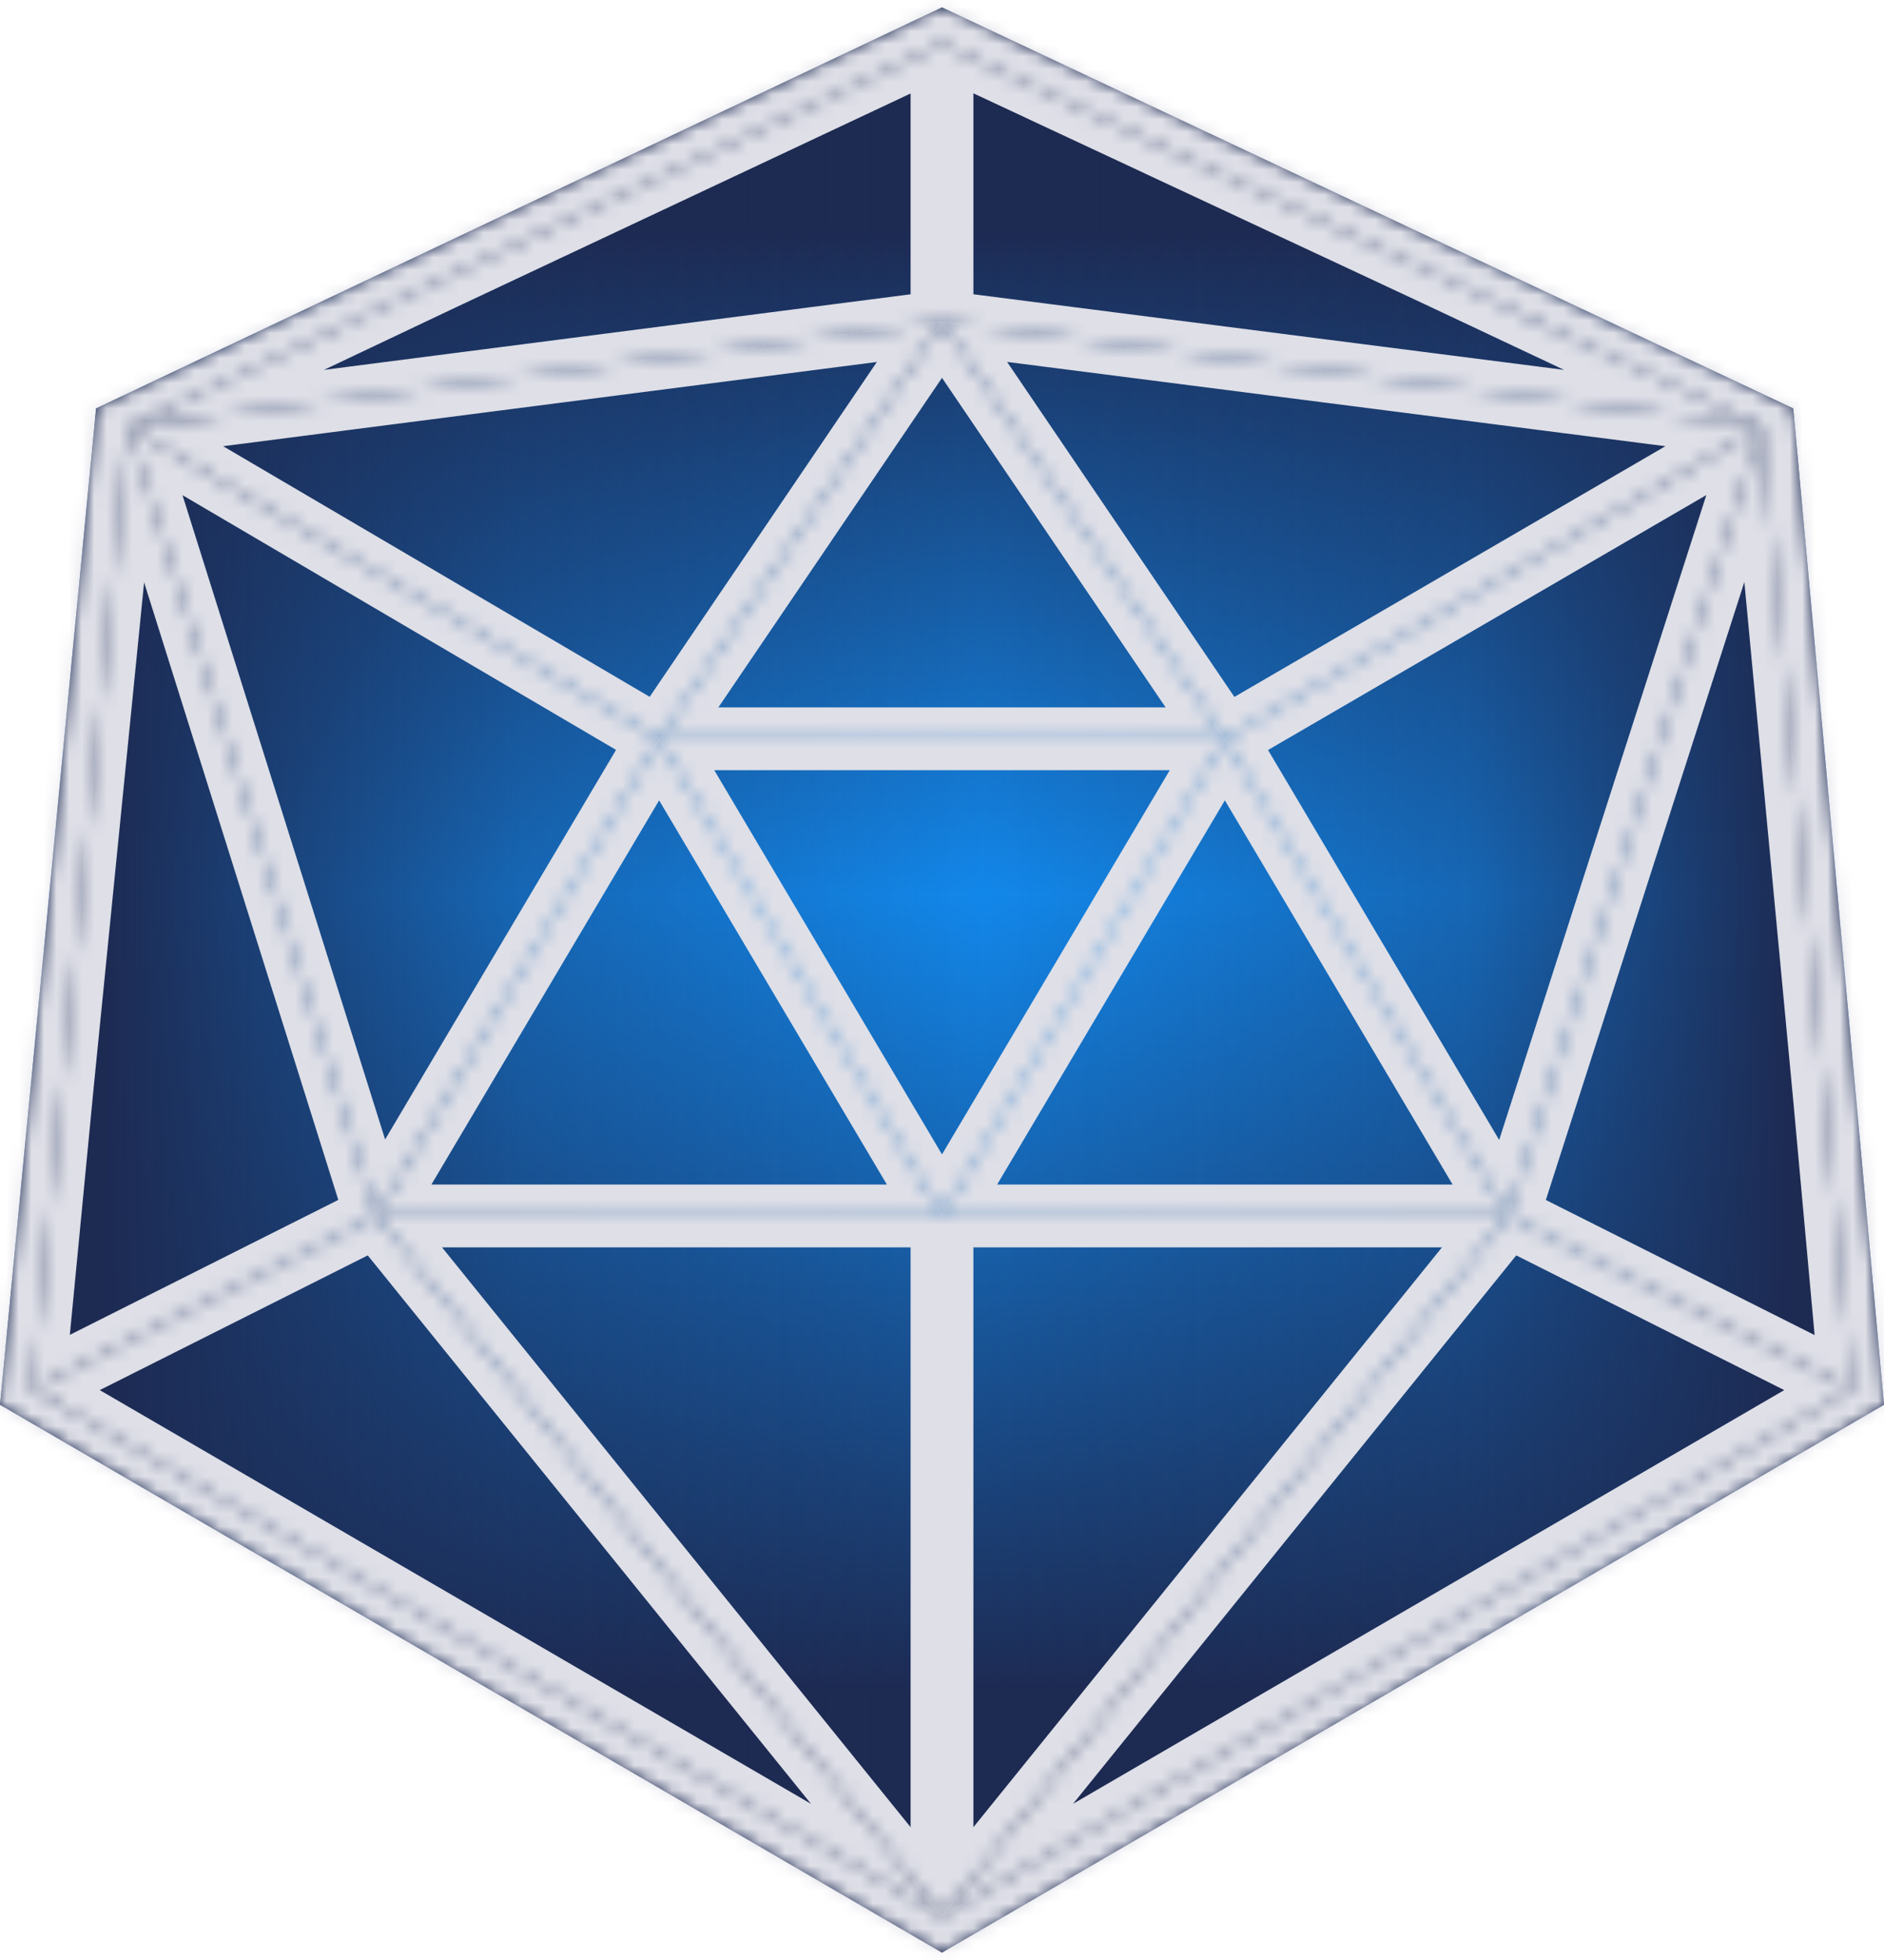<svg width="150" height="156" viewBox="0 0 150 156" fill="none" xmlns="http://www.w3.org/2000/svg">
<mask id="path-1-inside-1_195_2429" fill="white">
<path d="M75 25.622L97.521 58.802H52.479L75 25.622Z"/>
<path d="M52.479 58.802L75 96.781H29.957L52.479 58.802Z"/>
<path d="M97.521 58.802L120.042 96.781H75L97.521 58.802Z"/>
<path d="M75 96.781L97.521 58.802H52.479L75 96.781Z"/>
<path d="M10.198 33.969L75 25.622L52.479 58.802L10.198 33.969Z"/>
<path d="M140.227 33.969L75 25.622L97.521 58.802L140.227 33.969Z"/>
<path d="M10.198 33.969L52.479 58.802L29.957 96.781L10.198 33.969Z"/>
<path d="M140.227 33.969L97.521 58.802L120.042 96.781L140.227 33.969Z"/>
<path d="M29.957 96.781H75L75 152.498L29.957 96.781Z"/>
<path d="M120.042 96.781H75L75 152.498L120.042 96.781Z"/>
<path d="M2.55 110.554L29.957 96.781L75 152.498L2.55 110.554Z"/>
<path d="M10.198 33.969L29.957 96.781L2.55 110.554L10.198 33.969Z"/>
<path d="M147.45 110.554L120.042 96.781L75 152.498L147.45 110.554Z"/>
<path d="M140.227 33.969L120.042 96.781L147.45 110.554L140.227 33.969Z"/>
<path d="M75 3.502V25.622L10.198 33.969L75 3.502Z"/>
<path d="M75 3.502V25.622L140.227 33.969L75 3.502Z"/>
<path d="M7.649 32.508L75 0.581V3.502L10.198 33.969L2.55 110.554L75 152.498L147.45 110.554L140.227 33.969L75 3.502V0.581L142.776 32.508L150 111.806L75 155.419L0 111.806L7.649 32.508Z"/>
</mask>
<path d="M75 25.622L97.521 58.802H52.479L75 25.622Z" fill="url(#paint0_linear_195_2429)"/>
<path d="M75 25.622L97.521 58.802H52.479L75 25.622Z" fill="url(#paint1_linear_195_2429)"/>
<path d="M52.479 58.802L75 96.781H29.957L52.479 58.802Z" fill="url(#paint2_linear_195_2429)"/>
<path d="M52.479 58.802L75 96.781H29.957L52.479 58.802Z" fill="url(#paint3_linear_195_2429)"/>
<path d="M97.521 58.802L120.042 96.781H75L97.521 58.802Z" fill="url(#paint4_linear_195_2429)"/>
<path d="M97.521 58.802L120.042 96.781H75L97.521 58.802Z" fill="url(#paint5_linear_195_2429)"/>
<path d="M75 96.781L97.521 58.802H52.479L75 96.781Z" fill="url(#paint6_linear_195_2429)"/>
<path d="M75 96.781L97.521 58.802H52.479L75 96.781Z" fill="url(#paint7_linear_195_2429)"/>
<path d="M10.198 33.969L75 25.622L52.479 58.802L10.198 33.969Z" fill="url(#paint8_linear_195_2429)"/>
<path d="M10.198 33.969L75 25.622L52.479 58.802L10.198 33.969Z" fill="url(#paint9_linear_195_2429)"/>
<path d="M140.227 33.969L75 25.622L97.521 58.802L140.227 33.969Z" fill="url(#paint10_linear_195_2429)"/>
<path d="M140.227 33.969L75 25.622L97.521 58.802L140.227 33.969Z" fill="url(#paint11_linear_195_2429)"/>
<path d="M10.198 33.969L52.479 58.802L29.957 96.781L10.198 33.969Z" fill="url(#paint12_linear_195_2429)"/>
<path d="M10.198 33.969L52.479 58.802L29.957 96.781L10.198 33.969Z" fill="url(#paint13_linear_195_2429)"/>
<path d="M140.227 33.969L97.521 58.802L120.042 96.781L140.227 33.969Z" fill="url(#paint14_linear_195_2429)"/>
<path d="M140.227 33.969L97.521 58.802L120.042 96.781L140.227 33.969Z" fill="url(#paint15_linear_195_2429)"/>
<path d="M29.957 96.781H75L75 152.498L29.957 96.781Z" fill="url(#paint16_linear_195_2429)"/>
<path d="M29.957 96.781H75L75 152.498L29.957 96.781Z" fill="url(#paint17_linear_195_2429)"/>
<path d="M120.042 96.781H75L75 152.498L120.042 96.781Z" fill="url(#paint18_linear_195_2429)"/>
<path d="M120.042 96.781H75L75 152.498L120.042 96.781Z" fill="url(#paint19_linear_195_2429)"/>
<path d="M2.55 110.554L29.957 96.781L75 152.498L2.55 110.554Z" fill="url(#paint20_linear_195_2429)"/>
<path d="M2.55 110.554L29.957 96.781L75 152.498L2.55 110.554Z" fill="url(#paint21_linear_195_2429)"/>
<path d="M10.198 33.969L29.957 96.781L2.55 110.554L10.198 33.969Z" fill="url(#paint22_linear_195_2429)"/>
<path d="M10.198 33.969L29.957 96.781L2.55 110.554L10.198 33.969Z" fill="url(#paint23_linear_195_2429)"/>
<path d="M147.45 110.554L120.042 96.781L75 152.498L147.45 110.554Z" fill="url(#paint24_linear_195_2429)"/>
<path d="M147.45 110.554L120.042 96.781L75 152.498L147.45 110.554Z" fill="url(#paint25_linear_195_2429)"/>
<path d="M140.227 33.969L120.042 96.781L147.45 110.554L140.227 33.969Z" fill="url(#paint26_linear_195_2429)"/>
<path d="M140.227 33.969L120.042 96.781L147.45 110.554L140.227 33.969Z" fill="url(#paint27_linear_195_2429)"/>
<path d="M75 3.502V25.622L10.198 33.969L75 3.502Z" fill="url(#paint28_linear_195_2429)"/>
<path d="M75 3.502V25.622L10.198 33.969L75 3.502Z" fill="url(#paint29_linear_195_2429)"/>
<path d="M75 3.502V25.622L140.227 33.969L75 3.502Z" fill="url(#paint30_linear_195_2429)"/>
<path d="M75 3.502V25.622L140.227 33.969L75 3.502Z" fill="url(#paint31_linear_195_2429)"/>
<path d="M7.649 32.508L75 0.581V3.502L10.198 33.969L2.55 110.554L75 152.498L147.45 110.554L140.227 33.969L75 3.502V0.581L142.776 32.508L150 111.806L75 155.419L0 111.806L7.649 32.508Z" fill="url(#paint32_linear_195_2429)"/>
<path d="M7.649 32.508L75 0.581V3.502L10.198 33.969L2.55 110.554L75 152.498L147.45 110.554L140.227 33.969L75 3.502V0.581L142.776 32.508L150 111.806L75 155.419L0 111.806L7.649 32.508Z" fill="url(#paint33_linear_195_2429)"/>
<path d="M10.198 33.969L9.135 31.707L7.852 32.31L7.711 33.721L10.198 33.969ZM140.227 33.969L142.716 33.734L142.581 32.31L141.285 31.704L140.227 33.969ZM75 152.498L73.748 154.661L75 155.387L76.253 154.661L75 152.498ZM2.55 110.554L0.062 110.305L-0.098 111.909L1.297 112.717L2.55 110.554ZM147.45 110.554L148.703 112.717L150.09 111.914L149.939 110.319L147.45 110.554ZM72.931 27.026L95.453 60.206L99.59 57.398L77.069 24.218L72.931 27.026ZM97.521 56.302H52.479V61.302H97.521V56.302ZM54.547 60.206L77.069 27.026L72.931 24.218L50.41 57.398L54.547 60.206ZM50.328 60.077L72.85 98.056L77.15 95.506L54.629 57.526L50.328 60.077ZM75 94.281H29.957V99.281H75V94.281ZM32.108 98.056L54.629 60.077L50.328 57.526L27.807 95.506L32.108 98.056ZM95.371 60.077L117.892 98.056L122.193 95.506L99.672 57.526L95.371 60.077ZM120.042 94.281H75V99.281H120.042V94.281ZM77.15 98.056L99.672 60.077L95.371 57.526L72.85 95.506L77.15 98.056ZM10.518 36.449L75.319 28.101L74.681 23.142L9.879 31.489L10.518 36.449ZM53.745 56.646L11.464 31.813L8.932 36.125L51.213 60.957L53.745 56.646ZM140.544 31.489L75.317 23.142L74.683 28.102L139.909 36.449L140.544 31.489ZM98.778 60.963L141.483 36.13L138.97 31.808L96.264 56.641L98.778 60.963ZM32.342 96.031L12.583 33.219L7.814 34.719L27.573 97.531L32.342 96.031ZM122.423 97.546L142.607 34.734L137.846 33.204L117.662 96.016L122.423 97.546ZM72.5 96.781L72.5 152.498L77.5 152.498L77.5 96.781L72.5 96.781ZM76.944 150.926L31.902 95.209L28.013 98.353L73.056 154.07L76.944 150.926ZM76.944 154.07L121.987 98.353L118.098 95.209L73.056 150.926L76.944 154.07ZM3.672 112.787L31.08 99.015L28.835 94.547L1.427 108.32L3.672 112.787ZM76.253 150.334L3.802 108.39L1.297 112.717L73.748 154.661L76.253 150.334ZM5.037 110.802L12.686 34.218L7.711 33.721L0.062 110.305L5.037 110.802ZM148.573 108.32L121.165 94.547L118.92 99.015L146.328 112.787L148.573 108.32ZM76.253 154.661L148.703 112.717L146.198 108.39L73.748 150.334L76.253 154.661ZM149.939 110.319L142.716 33.734L137.738 34.204L144.961 110.788L149.939 110.319ZM72.5 3.502V25.622H77.5V3.502H72.5ZM11.262 36.231L76.064 5.765L73.936 1.24L9.135 31.707L11.262 36.231ZM141.285 31.704L76.058 1.237L73.942 5.767L139.169 36.234L141.285 31.704ZM72.5 0.581V3.502H77.5V0.581H72.5ZM7.649 32.508L5.507 27.99L2.944 29.205L2.672 32.028L7.649 32.508ZM75 0.581L77.131 -3.943L74.993 -4.95L72.858 -3.937L75 0.581ZM0 111.806L-4.977 111.326L-5.285 114.517L-2.513 116.128L0 111.806ZM75 155.419L72.487 159.742L75 161.203L77.513 159.742L75 155.419ZM150 111.806L152.513 116.128L155.269 114.526L154.979 111.352L150 111.806ZM142.776 32.508L147.756 32.055L147.496 29.205L144.907 27.985L142.776 32.508ZM9.79 37.026L77.142 5.099L72.858 -3.937L5.507 27.99L9.79 37.026ZM4.977 112.286L12.626 32.988L2.672 32.028L-4.977 111.326L4.977 112.286ZM77.513 151.097L2.513 107.483L-2.513 116.128L72.487 159.742L77.513 151.097ZM147.487 107.483L72.487 151.097L77.513 159.742L152.513 116.128L147.487 107.483ZM137.797 32.962L145.021 112.259L154.979 111.352L147.756 32.055L137.797 32.962ZM72.869 5.104L140.645 37.032L144.907 27.985L77.131 -3.943L72.869 5.104Z" fill="#DEDFE7" mask="url(#path-1-inside-1_195_2429)"/>
<defs>
<linearGradient id="paint0_linear_195_2429" x1="75" y1="0.581" x2="75" y2="155.419" gradientUnits="userSpaceOnUse">
<stop offset="0.113" stop-color="#1D2A52"/>
<stop offset="0.456" stop-color="#1288EB"/>
<stop offset="0.868" stop-color="#1D2A52"/>
</linearGradient>
<linearGradient id="paint1_linear_195_2429" x1="7.861" y1="78" x2="142.882" y2="78" gradientUnits="userSpaceOnUse">
<stop stop-color="#1D2A52"/>
<stop offset="0.25" stop-color="#1D2A52" stop-opacity="0.35"/>
<stop offset="0.521" stop-color="#1D2A52" stop-opacity="0"/>
<stop offset="0.807" stop-color="#1D2A52" stop-opacity="0.35"/>
<stop offset="1" stop-color="#1D2A52"/>
</linearGradient>
<linearGradient id="paint2_linear_195_2429" x1="75" y1="0.581" x2="75" y2="155.419" gradientUnits="userSpaceOnUse">
<stop offset="0.113" stop-color="#1D2A52"/>
<stop offset="0.456" stop-color="#1288EB"/>
<stop offset="0.868" stop-color="#1D2A52"/>
</linearGradient>
<linearGradient id="paint3_linear_195_2429" x1="7.861" y1="78" x2="142.882" y2="78" gradientUnits="userSpaceOnUse">
<stop stop-color="#1D2A52"/>
<stop offset="0.25" stop-color="#1D2A52" stop-opacity="0.35"/>
<stop offset="0.521" stop-color="#1D2A52" stop-opacity="0"/>
<stop offset="0.807" stop-color="#1D2A52" stop-opacity="0.35"/>
<stop offset="1" stop-color="#1D2A52"/>
</linearGradient>
<linearGradient id="paint4_linear_195_2429" x1="75" y1="0.581" x2="75" y2="155.419" gradientUnits="userSpaceOnUse">
<stop offset="0.113" stop-color="#1D2A52"/>
<stop offset="0.456" stop-color="#1288EB"/>
<stop offset="0.868" stop-color="#1D2A52"/>
</linearGradient>
<linearGradient id="paint5_linear_195_2429" x1="7.861" y1="78" x2="142.882" y2="78" gradientUnits="userSpaceOnUse">
<stop stop-color="#1D2A52"/>
<stop offset="0.25" stop-color="#1D2A52" stop-opacity="0.35"/>
<stop offset="0.521" stop-color="#1D2A52" stop-opacity="0"/>
<stop offset="0.807" stop-color="#1D2A52" stop-opacity="0.35"/>
<stop offset="1" stop-color="#1D2A52"/>
</linearGradient>
<linearGradient id="paint6_linear_195_2429" x1="75" y1="0.581" x2="75" y2="155.419" gradientUnits="userSpaceOnUse">
<stop offset="0.113" stop-color="#1D2A52"/>
<stop offset="0.456" stop-color="#1288EB"/>
<stop offset="0.868" stop-color="#1D2A52"/>
</linearGradient>
<linearGradient id="paint7_linear_195_2429" x1="7.861" y1="78" x2="142.882" y2="78" gradientUnits="userSpaceOnUse">
<stop stop-color="#1D2A52"/>
<stop offset="0.25" stop-color="#1D2A52" stop-opacity="0.35"/>
<stop offset="0.521" stop-color="#1D2A52" stop-opacity="0"/>
<stop offset="0.807" stop-color="#1D2A52" stop-opacity="0.35"/>
<stop offset="1" stop-color="#1D2A52"/>
</linearGradient>
<linearGradient id="paint8_linear_195_2429" x1="75" y1="0.581" x2="75" y2="155.419" gradientUnits="userSpaceOnUse">
<stop offset="0.113" stop-color="#1D2A52"/>
<stop offset="0.456" stop-color="#1288EB"/>
<stop offset="0.868" stop-color="#1D2A52"/>
</linearGradient>
<linearGradient id="paint9_linear_195_2429" x1="7.861" y1="78" x2="142.882" y2="78" gradientUnits="userSpaceOnUse">
<stop stop-color="#1D2A52"/>
<stop offset="0.25" stop-color="#1D2A52" stop-opacity="0.35"/>
<stop offset="0.521" stop-color="#1D2A52" stop-opacity="0"/>
<stop offset="0.807" stop-color="#1D2A52" stop-opacity="0.35"/>
<stop offset="1" stop-color="#1D2A52"/>
</linearGradient>
<linearGradient id="paint10_linear_195_2429" x1="75" y1="0.581" x2="75" y2="155.419" gradientUnits="userSpaceOnUse">
<stop offset="0.113" stop-color="#1D2A52"/>
<stop offset="0.456" stop-color="#1288EB"/>
<stop offset="0.868" stop-color="#1D2A52"/>
</linearGradient>
<linearGradient id="paint11_linear_195_2429" x1="7.861" y1="78" x2="142.882" y2="78" gradientUnits="userSpaceOnUse">
<stop stop-color="#1D2A52"/>
<stop offset="0.25" stop-color="#1D2A52" stop-opacity="0.35"/>
<stop offset="0.521" stop-color="#1D2A52" stop-opacity="0"/>
<stop offset="0.807" stop-color="#1D2A52" stop-opacity="0.35"/>
<stop offset="1" stop-color="#1D2A52"/>
</linearGradient>
<linearGradient id="paint12_linear_195_2429" x1="75" y1="0.581" x2="75" y2="155.419" gradientUnits="userSpaceOnUse">
<stop offset="0.113" stop-color="#1D2A52"/>
<stop offset="0.456" stop-color="#1288EB"/>
<stop offset="0.868" stop-color="#1D2A52"/>
</linearGradient>
<linearGradient id="paint13_linear_195_2429" x1="7.861" y1="78" x2="142.882" y2="78" gradientUnits="userSpaceOnUse">
<stop stop-color="#1D2A52"/>
<stop offset="0.25" stop-color="#1D2A52" stop-opacity="0.35"/>
<stop offset="0.521" stop-color="#1D2A52" stop-opacity="0"/>
<stop offset="0.807" stop-color="#1D2A52" stop-opacity="0.35"/>
<stop offset="1" stop-color="#1D2A52"/>
</linearGradient>
<linearGradient id="paint14_linear_195_2429" x1="75" y1="0.581" x2="75" y2="155.419" gradientUnits="userSpaceOnUse">
<stop offset="0.113" stop-color="#1D2A52"/>
<stop offset="0.456" stop-color="#1288EB"/>
<stop offset="0.868" stop-color="#1D2A52"/>
</linearGradient>
<linearGradient id="paint15_linear_195_2429" x1="7.861" y1="78" x2="142.882" y2="78" gradientUnits="userSpaceOnUse">
<stop stop-color="#1D2A52"/>
<stop offset="0.25" stop-color="#1D2A52" stop-opacity="0.35"/>
<stop offset="0.521" stop-color="#1D2A52" stop-opacity="0"/>
<stop offset="0.807" stop-color="#1D2A52" stop-opacity="0.35"/>
<stop offset="1" stop-color="#1D2A52"/>
</linearGradient>
<linearGradient id="paint16_linear_195_2429" x1="75" y1="0.581" x2="75" y2="155.419" gradientUnits="userSpaceOnUse">
<stop offset="0.113" stop-color="#1D2A52"/>
<stop offset="0.456" stop-color="#1288EB"/>
<stop offset="0.868" stop-color="#1D2A52"/>
</linearGradient>
<linearGradient id="paint17_linear_195_2429" x1="7.861" y1="78" x2="142.882" y2="78" gradientUnits="userSpaceOnUse">
<stop stop-color="#1D2A52"/>
<stop offset="0.25" stop-color="#1D2A52" stop-opacity="0.35"/>
<stop offset="0.521" stop-color="#1D2A52" stop-opacity="0"/>
<stop offset="0.807" stop-color="#1D2A52" stop-opacity="0.35"/>
<stop offset="1" stop-color="#1D2A52"/>
</linearGradient>
<linearGradient id="paint18_linear_195_2429" x1="75" y1="0.581" x2="75" y2="155.419" gradientUnits="userSpaceOnUse">
<stop offset="0.113" stop-color="#1D2A52"/>
<stop offset="0.456" stop-color="#1288EB"/>
<stop offset="0.868" stop-color="#1D2A52"/>
</linearGradient>
<linearGradient id="paint19_linear_195_2429" x1="7.861" y1="78" x2="142.882" y2="78" gradientUnits="userSpaceOnUse">
<stop stop-color="#1D2A52"/>
<stop offset="0.25" stop-color="#1D2A52" stop-opacity="0.35"/>
<stop offset="0.521" stop-color="#1D2A52" stop-opacity="0"/>
<stop offset="0.807" stop-color="#1D2A52" stop-opacity="0.35"/>
<stop offset="1" stop-color="#1D2A52"/>
</linearGradient>
<linearGradient id="paint20_linear_195_2429" x1="75" y1="0.581" x2="75" y2="155.419" gradientUnits="userSpaceOnUse">
<stop offset="0.113" stop-color="#1D2A52"/>
<stop offset="0.456" stop-color="#1288EB"/>
<stop offset="0.868" stop-color="#1D2A52"/>
</linearGradient>
<linearGradient id="paint21_linear_195_2429" x1="7.861" y1="78" x2="142.882" y2="78" gradientUnits="userSpaceOnUse">
<stop stop-color="#1D2A52"/>
<stop offset="0.25" stop-color="#1D2A52" stop-opacity="0.35"/>
<stop offset="0.521" stop-color="#1D2A52" stop-opacity="0"/>
<stop offset="0.807" stop-color="#1D2A52" stop-opacity="0.35"/>
<stop offset="1" stop-color="#1D2A52"/>
</linearGradient>
<linearGradient id="paint22_linear_195_2429" x1="75" y1="0.581" x2="75" y2="155.419" gradientUnits="userSpaceOnUse">
<stop offset="0.113" stop-color="#1D2A52"/>
<stop offset="0.456" stop-color="#1288EB"/>
<stop offset="0.868" stop-color="#1D2A52"/>
</linearGradient>
<linearGradient id="paint23_linear_195_2429" x1="7.861" y1="78" x2="142.882" y2="78" gradientUnits="userSpaceOnUse">
<stop stop-color="#1D2A52"/>
<stop offset="0.25" stop-color="#1D2A52" stop-opacity="0.35"/>
<stop offset="0.521" stop-color="#1D2A52" stop-opacity="0"/>
<stop offset="0.807" stop-color="#1D2A52" stop-opacity="0.35"/>
<stop offset="1" stop-color="#1D2A52"/>
</linearGradient>
<linearGradient id="paint24_linear_195_2429" x1="75" y1="0.581" x2="75" y2="155.419" gradientUnits="userSpaceOnUse">
<stop offset="0.113" stop-color="#1D2A52"/>
<stop offset="0.456" stop-color="#1288EB"/>
<stop offset="0.868" stop-color="#1D2A52"/>
</linearGradient>
<linearGradient id="paint25_linear_195_2429" x1="7.861" y1="78" x2="142.882" y2="78" gradientUnits="userSpaceOnUse">
<stop stop-color="#1D2A52"/>
<stop offset="0.25" stop-color="#1D2A52" stop-opacity="0.35"/>
<stop offset="0.521" stop-color="#1D2A52" stop-opacity="0"/>
<stop offset="0.807" stop-color="#1D2A52" stop-opacity="0.35"/>
<stop offset="1" stop-color="#1D2A52"/>
</linearGradient>
<linearGradient id="paint26_linear_195_2429" x1="75" y1="0.581" x2="75" y2="155.419" gradientUnits="userSpaceOnUse">
<stop offset="0.113" stop-color="#1D2A52"/>
<stop offset="0.456" stop-color="#1288EB"/>
<stop offset="0.868" stop-color="#1D2A52"/>
</linearGradient>
<linearGradient id="paint27_linear_195_2429" x1="7.861" y1="78" x2="142.882" y2="78" gradientUnits="userSpaceOnUse">
<stop stop-color="#1D2A52"/>
<stop offset="0.25" stop-color="#1D2A52" stop-opacity="0.35"/>
<stop offset="0.521" stop-color="#1D2A52" stop-opacity="0"/>
<stop offset="0.807" stop-color="#1D2A52" stop-opacity="0.35"/>
<stop offset="1" stop-color="#1D2A52"/>
</linearGradient>
<linearGradient id="paint28_linear_195_2429" x1="75" y1="0.581" x2="75" y2="155.419" gradientUnits="userSpaceOnUse">
<stop offset="0.113" stop-color="#1D2A52"/>
<stop offset="0.456" stop-color="#1288EB"/>
<stop offset="0.868" stop-color="#1D2A52"/>
</linearGradient>
<linearGradient id="paint29_linear_195_2429" x1="7.861" y1="78" x2="142.882" y2="78" gradientUnits="userSpaceOnUse">
<stop stop-color="#1D2A52"/>
<stop offset="0.25" stop-color="#1D2A52" stop-opacity="0.35"/>
<stop offset="0.521" stop-color="#1D2A52" stop-opacity="0"/>
<stop offset="0.807" stop-color="#1D2A52" stop-opacity="0.35"/>
<stop offset="1" stop-color="#1D2A52"/>
</linearGradient>
<linearGradient id="paint30_linear_195_2429" x1="75" y1="0.581" x2="75" y2="155.419" gradientUnits="userSpaceOnUse">
<stop offset="0.113" stop-color="#1D2A52"/>
<stop offset="0.456" stop-color="#1288EB"/>
<stop offset="0.868" stop-color="#1D2A52"/>
</linearGradient>
<linearGradient id="paint31_linear_195_2429" x1="7.861" y1="78" x2="142.882" y2="78" gradientUnits="userSpaceOnUse">
<stop stop-color="#1D2A52"/>
<stop offset="0.25" stop-color="#1D2A52" stop-opacity="0.35"/>
<stop offset="0.521" stop-color="#1D2A52" stop-opacity="0"/>
<stop offset="0.807" stop-color="#1D2A52" stop-opacity="0.35"/>
<stop offset="1" stop-color="#1D2A52"/>
</linearGradient>
<linearGradient id="paint32_linear_195_2429" x1="75" y1="0.581" x2="75" y2="155.419" gradientUnits="userSpaceOnUse">
<stop offset="0.113" stop-color="#1D2A52"/>
<stop offset="0.456" stop-color="#1288EB"/>
<stop offset="0.868" stop-color="#1D2A52"/>
</linearGradient>
<linearGradient id="paint33_linear_195_2429" x1="7.861" y1="78" x2="142.882" y2="78" gradientUnits="userSpaceOnUse">
<stop stop-color="#1D2A52"/>
<stop offset="0.25" stop-color="#1D2A52" stop-opacity="0.35"/>
<stop offset="0.521" stop-color="#1D2A52" stop-opacity="0"/>
<stop offset="0.807" stop-color="#1D2A52" stop-opacity="0.35"/>
<stop offset="1" stop-color="#1D2A52"/>
</linearGradient>
</defs>
</svg>
